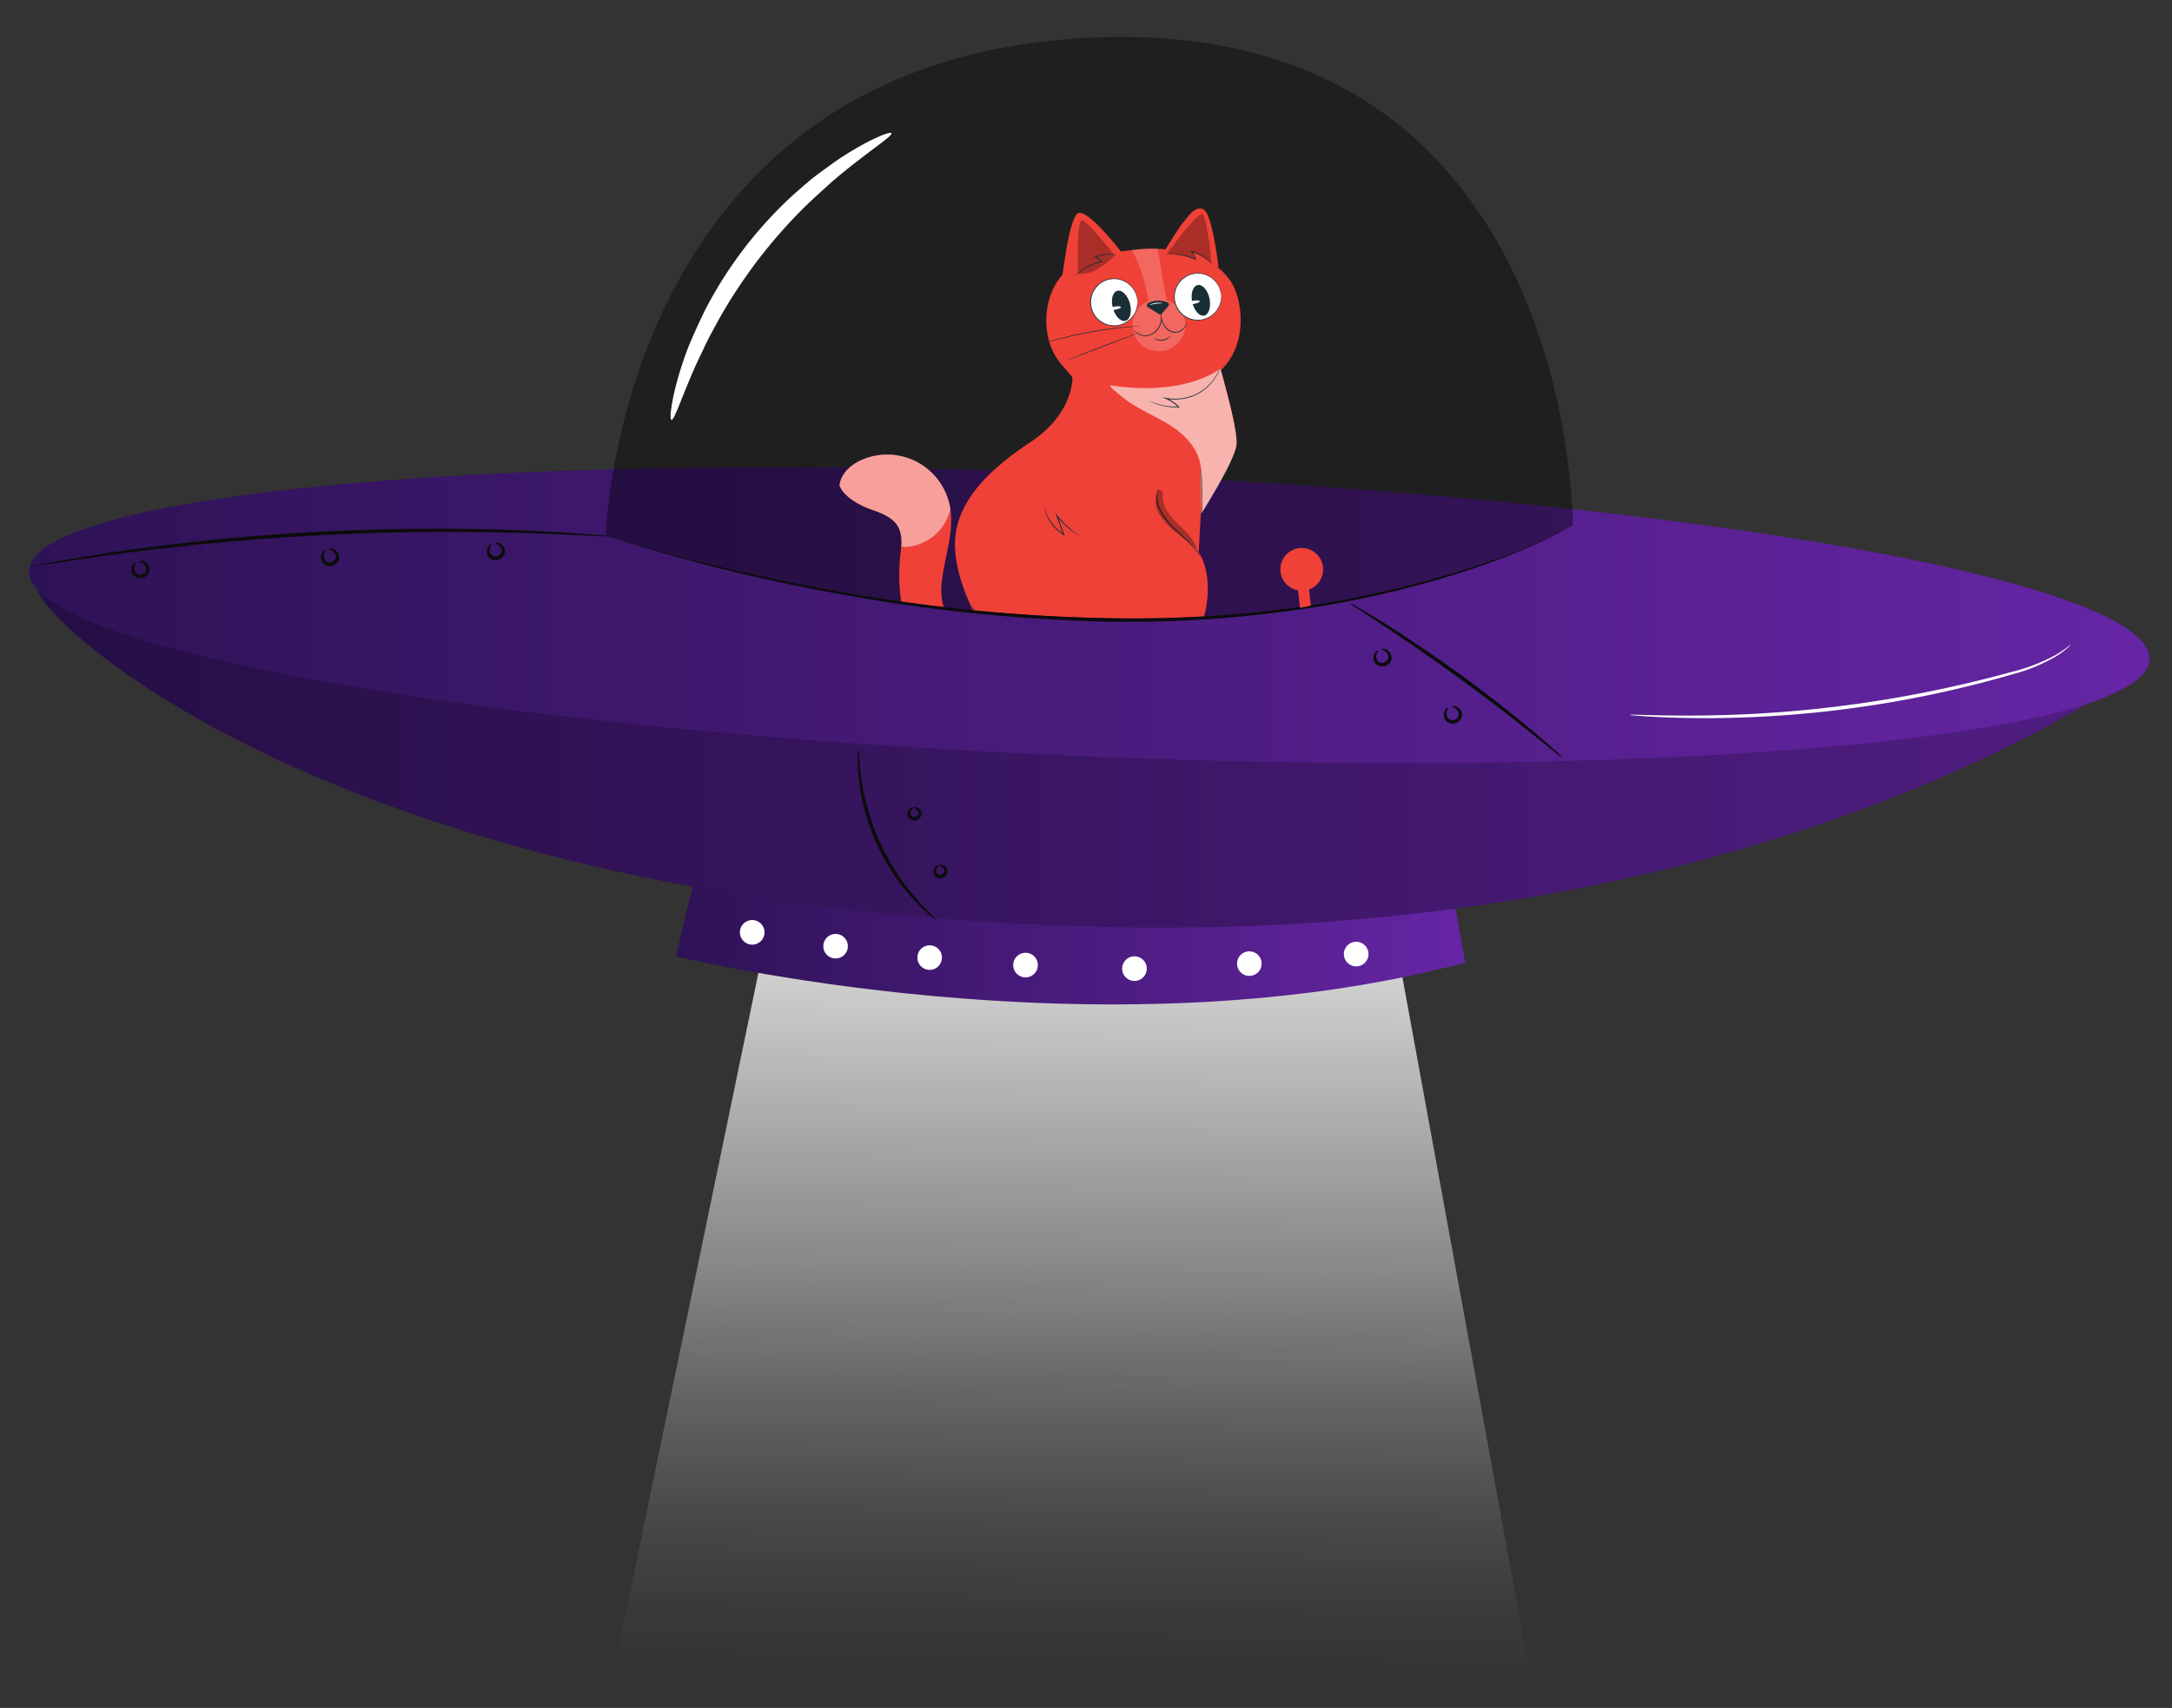 <svg id="Слой_1" data-name="Слой 1" xmlns="http://www.w3.org/2000/svg" xmlns:xlink="http://www.w3.org/1999/xlink" viewBox="0 0 646 508"><rect x="0" y="0" width="646" height="508" fill="#333333" stroke="none"/><defs><style>.cls-1{fill:url(#Безымянный_градиент_37);}.cls-2{fill:url(#Безымянный_градиент_32);}.cls-3{fill:#fff;}.cls-4{fill:url(#Безымянный_градиент_32-2);}.cls-13,.cls-5{opacity:0.2;}.cls-6{fill:url(#Безымянный_градиент_32-3);}.cls-7{opacity:0.4;}.cls-8{fill:#0c0c0c;}.cls-9{fill:#ef4137;}.cls-10{opacity:0.5;}.cls-11{fill:#1a2e35;}.cls-12{opacity:0.3;}.cls-14{opacity:0.6;}</style><linearGradient id="Безымянный_градиент_37" x1="322.26" y1="234.07" x2="318.63" y2="501.98" gradientUnits="userSpaceOnUse"><stop offset="0" stop-color="#fff"/><stop offset="0.51" stop-color="#fff" stop-opacity="0.44"/><stop offset="0.53" stop-color="#fff" stop-opacity="0.42"/><stop offset="0.68" stop-color="#fff" stop-opacity="0.24"/><stop offset="0.81" stop-color="#fff" stop-opacity="0.11"/><stop offset="0.92" stop-color="#fff" stop-opacity="0.03"/><stop offset="1" stop-color="#fff" stop-opacity="0"/></linearGradient><linearGradient id="Безымянный_градиент_32" x1="200.99" y1="280.71" x2="435.77" y2="280.71" gradientUnits="userSpaceOnUse"><stop offset="0" stop-color="#2e1256"/><stop offset="0.99" stop-color="#6525a4"/></linearGradient><linearGradient id="Безымянный_градиент_32-2" x1="10.99" y1="225.12" x2="640.02" y2="225.12" xlink:href="#Безымянный_градиент_32"/><linearGradient id="Безымянный_градиент_32-3" x1="8.63" y1="182.97" x2="639.34" y2="182.97" gradientTransform="translate(493.26 -148.38) rotate(87.61)" xlink:href="#Безымянный_градиент_32"/></defs><polygon class="cls-1" points="227.4 280.52 182.33 498 455.05 498 415.79 283.46 227.4 280.52"/><path class="cls-2" d="M206.26,262.67,201,284.42s126,30.94,234.78,1.89l-4.14-23.41Z"/><path class="cls-3" d="M227.31,278.06a3.66,3.66,0,1,1-2.83-4.33A3.66,3.66,0,0,1,227.31,278.06Z"/><circle class="cls-3" cx="276.5" cy="284.82" r="3.66"/><path class="cls-3" d="M252.13,282a3.65,3.65,0,1,1-3-4.17A3.65,3.65,0,0,1,252.13,282Z"/><path class="cls-3" d="M308.6,287.79a3.66,3.66,0,1,1-2.83-4.32A3.64,3.64,0,0,1,308.6,287.79Z"/><path class="cls-3" d="M375.15,287.37a3.65,3.65,0,1,1-2.83-4.33A3.65,3.65,0,0,1,375.15,287.37Z"/><path class="cls-3" d="M406.94,284.52a3.66,3.66,0,1,1-2.83-4.33A3.66,3.66,0,0,1,406.94,284.52Z"/><path class="cls-3" d="M341,288.85a3.66,3.66,0,1,1-2.83-4.33A3.66,3.66,0,0,1,341,288.85Z"/><path class="cls-4" d="M11,174.33c-2.59,7.46,88.2,97.32,322.06,101.47C534,279.37,640,196.75,640,196.75Z"/><path class="cls-5" d="M11,174.33c-2.59,7.46,88.2,97.32,322.06,101.47C534,279.37,640,196.75,640,196.75Z"/><ellipse class="cls-6" cx="323.99" cy="182.97" rx="42.01" ry="315.62" transform="translate(127.65 499.03) rotate(-87.61)"/><path class="cls-7" d="M180.17,159.37s3.57-142.84,146-148.23,141.6,145,141.6,145S370.4,217.4,180.17,159.37Z"/><path class="cls-3" d="M265.14,39.6c.39.73-4.83,4.07-12.56,10.21-1.92,1.54-4,3.22-6.17,5.18s-4.41,4-6.77,6.26A151.49,151.49,0,0,0,214,94.64c-1.54,2.85-3.08,5.54-4.3,8.16s-2.41,5-3.41,7.3c-3.93,9.06-5.8,15-6.61,14.77-.63-.14-.05-6.43,3.08-16.11.8-2.41,1.71-5.05,2.91-7.79s2.52-5.65,4-8.68a122.91,122.91,0,0,1,26.56-34.61c2.54-2.22,4.93-4.35,7.35-6.12s4.64-3.42,6.77-4.82C258.91,41.22,264.84,39,265.14,39.6Z"/><path class="cls-3" d="M615.85,191.77a6,6,0,0,1-1,1,24.94,24.94,0,0,1-3.16,2.35,51.52,51.52,0,0,1-13.35,5.5,327.66,327.66,0,0,1-46.53,9.89,326.63,326.63,0,0,1-47.48,3.08c-6.09-.06-11-.28-14.41-.5l-3.91-.29a7.88,7.88,0,0,1-1.36-.17,6.63,6.63,0,0,1,1.37-.05l3.92.09c3.4.09,8.32.2,14.39.16a362.67,362.67,0,0,0,47.33-3.38,365.09,365.09,0,0,0,46.47-9.55,55.29,55.29,0,0,0,13.34-5.13C614.43,193,615.78,191.69,615.85,191.77Z"/><path class="cls-8" d="M278.39,273.56a9.4,9.4,0,0,1-1.83-1.35,46.43,46.43,0,0,1-4.5-4.27,61.59,61.59,0,0,1-5.78-7.16,69,69,0,0,1-5.57-9.81A71,71,0,0,1,257,240.33a62.56,62.56,0,0,1-1.61-9.06,46.25,46.25,0,0,1-.26-6.19,9.62,9.62,0,0,1,.17-2.27c.2,0,.15,3.23.84,8.37a69.81,69.81,0,0,0,1.82,8.9,68.42,68.42,0,0,0,9.18,20.15,71.6,71.6,0,0,0,5.53,7.21C276.05,271.33,278.52,273.41,278.39,273.56Z"/><path class="cls-8" d="M271.65,240.27c0,.15-.54.33-.79,1.08a1.46,1.46,0,0,0,.08,1.19,1.26,1.26,0,0,0,2.17-.39,1.42,1.42,0,0,0-.34-1.14c-.5-.62-1.1-.59-1.12-.74s.7-.53,1.64.19a2.13,2.13,0,0,1,.8,1.82,2.19,2.19,0,0,1-4,.73,2.1,2.1,0,0,1,.11-2C270.8,240,271.69,240.13,271.65,240.27Z"/><path class="cls-8" d="M279.34,257.45c0,.15-.54.33-.79,1.08a1.46,1.46,0,0,0,.08,1.19,1.14,1.14,0,0,0,1.2.44,1.12,1.12,0,0,0,1-.84,1.41,1.41,0,0,0-.34-1.13c-.5-.62-1.1-.59-1.12-.74s.7-.54,1.64.19a2.11,2.11,0,0,1,.8,1.82,2.18,2.18,0,0,1-4,.72,2.13,2.13,0,0,1,.11-2C278.49,257.19,279.38,257.31,279.34,257.45Z"/><path class="cls-8" d="M9.5,168.47a10.47,10.47,0,0,1,1.7-.4l4.94-.93c4.29-.81,10.53-1.84,18.25-3,15.44-2.29,36.89-4.74,60.69-6s45.4-1,61-.35c7.8.33,14.1.71,18.45,1.07l5,.42a11.12,11.12,0,0,1,1.74.21,9.69,9.69,0,0,1-1.75,0l-5-.22c-4.36-.23-10.66-.49-18.46-.72-15.58-.48-37.14-.57-60.91.65s-45.19,3.58-60.64,5.66c-7.72,1-14,2-18.28,2.64l-5,.73A11.87,11.87,0,0,1,9.5,168.47Z"/><path class="cls-8" d="M464.78,225.42a17.26,17.26,0,0,1-2.48-1.84l-6.55-5.24c-5.54-4.43-13.26-10.44-22-16.8S416.92,189.69,411,185.78l-7-4.62a17.13,17.13,0,0,1-2.51-1.79,15.91,15.91,0,0,1,2.73,1.44c1.73,1,4.19,2.46,7.2,4.34,6,3.75,14.2,9.15,23,15.53s16.42,12.49,21.84,17.07c2.71,2.29,4.87,4.17,6.34,5.51A16.68,16.68,0,0,1,464.78,225.42Z"/><path class="cls-8" d="M409.93,193.48c.1.13-.55.58-.61,1.64a2.12,2.12,0,0,0,.53,1.57,1.9,1.9,0,0,0,3.07-1,2.11,2.11,0,0,0-.53-1.57c-.69-.81-1.48-.77-1.49-.93s.9-.52,2,.39a2.73,2.73,0,0,1,1,2.19,2.8,2.8,0,0,1-4.78,1.62,2.76,2.76,0,0,1-.55-2.34C408.91,193.61,409.93,193.34,409.93,193.48Z"/><path class="cls-8" d="M146.24,161.85c.1.14-.55.59-.61,1.65a2.12,2.12,0,0,0,.53,1.57,1.9,1.9,0,0,0,3.07-1,2.15,2.15,0,0,0-.53-1.57c-.69-.81-1.49-.77-1.49-.93s.9-.52,2,.39a2.73,2.73,0,0,1,1,2.19,2.8,2.8,0,0,1-4.78,1.62,2.76,2.76,0,0,1-.55-2.34C145.22,162,146.24,161.72,146.24,161.85Z"/><path class="cls-8" d="M96.91,163.63c.1.13-.55.58-.61,1.64a2.14,2.14,0,0,0,.53,1.57,1.9,1.9,0,0,0,3.07-1,2.07,2.07,0,0,0-.53-1.56c-.69-.81-1.48-.77-1.48-.94s.89-.51,2,.39a2.77,2.77,0,0,1,1,2.19,2.79,2.79,0,0,1-4.78,1.62,2.78,2.78,0,0,1-.55-2.34C95.89,163.77,96.91,163.49,96.91,163.63Z"/><path class="cls-8" d="M40.52,167.24c.1.13-.55.58-.61,1.64a2.09,2.09,0,0,0,.53,1.57,1.9,1.9,0,0,0,3.07-1,2.07,2.07,0,0,0-.53-1.56c-.69-.81-1.48-.77-1.48-.94s.89-.51,2,.39a2.77,2.77,0,0,1,1,2.19,2.79,2.79,0,0,1-4.78,1.62,2.75,2.75,0,0,1-.55-2.34C39.5,167.38,40.52,167.1,40.52,167.24Z"/><path class="cls-8" d="M430.85,210.5c.1.13-.55.59-.61,1.65a2.16,2.16,0,0,0,.53,1.57,1.77,1.77,0,0,0,1.83.34,1.74,1.74,0,0,0,1.24-1.38,2.08,2.08,0,0,0-.53-1.57c-.69-.81-1.48-.77-1.48-.94s.89-.51,2,.4a2.74,2.74,0,0,1,1,2.19,2.8,2.8,0,0,1-4.78,1.62,2.79,2.79,0,0,1-.55-2.34C429.83,210.64,430.85,210.37,430.85,210.5Z"/><path class="cls-9" d="M325.53,183.78c10.84.29,21.7.17,32.52-.44a12.6,12.6,0,0,0,.58-2.09c2.11-11.5-2.11-17-2.11-17l.63-11.5s9.93-15.38,10.56-20.33-4.86-23-4.86-23L319,112c0,.71.12,11.07-12.35,19.38s-22.82,18-22.61,30.94c.11,6.81,2.8,14,5.33,19.19C301.39,182.72,313.46,183.5,325.53,183.78Z"/><path class="cls-9" d="M258.8,151.43c3.21,1.14,6.79,2.38,8.39,5.39,1.39,2.61.86,5.77.55,8.71a52.12,52.12,0,0,0,.3,13.38c4.22.6,8.44,1.16,12.66,1.65a17,17,0,0,1-.65-6.81c.67-7.8,4-15.53,2.46-23.21a19,19,0,0,0-26.17-13.76c-3.23,1.4-6.26,4.07-6.64,7.57C250.73,147.6,255.59,150.29,258.8,151.43Z"/><g class="cls-10"><path class="cls-3" d="M282.06,153.35a14.92,14.92,0,0,0,.6-2c-.05-.28-.09-.56-.15-.84a19,19,0,0,0-26.17-13.76c-3.23,1.4-6.26,4.07-6.64,7.57,1,3.25,5.89,5.94,9.1,7.08s6.79,2.38,8.39,5.39a10.46,10.46,0,0,1,.85,5.8,8.76,8.76,0,0,0,1.77.06A14.49,14.49,0,0,0,282.06,153.35Z"/></g><path class="cls-11" d="M344.5,145.48a8.42,8.42,0,0,0-.21,3.42,10.72,10.72,0,0,0,1.31,3.55,19.77,19.77,0,0,0,2.94,3.84c1.23,1.27,2.5,2.41,3.63,3.46a40.76,40.76,0,0,1,2.88,2.91,17.94,17.94,0,0,1,1.65,2.14c.17.27.28.48.36.62s.11.23.1.23a9.64,9.64,0,0,1-.58-.79,19.55,19.55,0,0,0-1.71-2.08c-.78-.85-1.78-1.81-2.92-2.86s-2.42-2.18-3.66-3.45a19.14,19.14,0,0,1-3-3.92,10.41,10.41,0,0,1-1.27-3.63,6.66,6.66,0,0,1,.12-2.55,4.35,4.35,0,0,1,.22-.67C344.46,145.55,344.49,145.47,344.5,145.48Z"/><path class="cls-11" d="M321.06,159.41a3.91,3.91,0,0,1-.61-.35c-.39-.25-.94-.62-1.6-1.12a26.41,26.41,0,0,1-4.69-4.53l.28-.11c.37,1,.78,2.11,1.21,3.25l.9,2.44.15.4-.4-.26a13,13,0,0,1-4.74-5.22,9.55,9.55,0,0,1-.68-1.86,4.92,4.92,0,0,1-.11-.51c0-.12,0-.18,0-.18a5,5,0,0,1,.23.67,13.22,13.22,0,0,0,.77,1.81,13.43,13.43,0,0,0,4.74,5.08l-.25.15-.9-2.44c-.42-1.14-.83-2.23-1.2-3.25l-.32-.87.6.76a28.89,28.89,0,0,0,4.56,4.55c.64.51,1.17.9,1.53,1.17A3.8,3.8,0,0,1,321.06,159.41Z"/><g class="cls-12"><path d="M344.16,146.13c.09-.52,1.1-.51,1.45-.08a2.18,2.18,0,0,1,.21,1.53c-.22,3,2.05,5.78,4.39,8.11s5,4.67,5.74,7.64c-1.88-1.81-4.11-3.35-6.19-5a18.82,18.82,0,0,1-5.16-5.71,7,7,0,0,1,0-7"/></g><path class="cls-9" d="M366.69,84.76a16.7,16.7,0,0,0-6.58-6.53l.07,0a14.82,14.82,0,0,0-5.73-3.38A4,4,0,0,1,355.2,76a40,40,0,0,0-17.41-1.74c-13.71,1.49-18.33,2.48-23,9s-5.25,18,.92,25.14c2,2.32,5.87,6.92,5.87,6.92,5.91,3.43,14.79,1.89,22.37,1.6,3-.11,10.62-1.07,16.52-4.79C370.65,105.69,370.3,91.84,366.69,84.76Z"/><g class="cls-13"><path class="cls-3" d="M348.88,90.22h0a7.19,7.19,0,0,0-1.94-.92L344.31,74a46,46,0,0,0-7.72.37s3.4,5.37,5,15.19a7.11,7.11,0,0,0-1.65.94,7.79,7.79,0,0,0,4.57,14A8.1,8.1,0,0,0,352,99.54,7.47,7.47,0,0,0,348.88,90.22Z"/></g><path class="cls-3" d="M338.31,89.71a7,7,0,1,1-7.14-6.8A7,7,0,0,1,338.31,89.71Z"/><path class="cls-11" d="M338.31,89.71A11,11,0,0,0,338,88a7,7,0,0,0-2.64-3.71,6.87,6.87,0,0,0-2.92-1.21,7,7,0,0,0-3.6.4,6.52,6.52,0,0,0-1.71,1A6.68,6.68,0,0,0,325.73,86a6.82,6.82,0,0,0,.2,8.09,6.42,6.42,0,0,0,1.48,1.42,6.63,6.63,0,0,0,1.76.89,6.9,6.9,0,0,0,3.61.22,6.73,6.73,0,0,0,2.86-1.35,6.89,6.89,0,0,0,2.45-3.84,10.8,10.8,0,0,0,.22-1.69s0,0,0,.11v.33a3.64,3.64,0,0,1,0,.54,4.32,4.32,0,0,1-.11.73,6.42,6.42,0,0,1-.71,1.9,7.07,7.07,0,0,1-4.66,3.47,7,7,0,0,1-3.73-.2,6.75,6.75,0,0,1-1.82-.91,6.66,6.66,0,0,1-1.53-1.47,7,7,0,0,1-.21-8.38A6.53,6.53,0,0,1,327,84.29a6.38,6.38,0,0,1,1.77-1,7.06,7.06,0,0,1,6.71.88,7,7,0,0,1,1.82,2,6.51,6.51,0,0,1,.8,1.86,4.89,4.89,0,0,1,.15.72,4.22,4.22,0,0,1,.06.54v.33C338.32,89.67,338.32,89.71,338.31,89.71Z"/><path class="cls-11" d="M331,91.66c-.69-2.46-.11-4.77,1.29-5.16s3.08,1.29,3.76,3.75.11,4.77-1.29,5.16S331.65,94.12,331,91.66Z"/><path class="cls-9" d="M315.77,84s1.94-18.34,4.69-20.48,13.75,12.3,13.75,12.3L320,82.69Z"/><path class="cls-9" d="M346.73,76a.74.74,0,0,1-.52-1.12c1.38-2.25,4.82-7.8,5.68-8.7C353,65,355.38,60.87,358,62.3s4.44,17.32,4.44,17.32l-2.56-1.43-5.58-3.8,1.47,3Z"/><path class="cls-3" d="M333.36,91.35c.05.26-.74.61-1.76.79s-1.88.1-1.93-.16.75-.62,1.77-.79S333.32,91.08,333.36,91.35Z"/><path class="cls-11" d="M345.26,93.27a1.52,1.52,0,0,1,.14.52,5.41,5.41,0,0,1,.05,1.46,5.56,5.56,0,0,1-.61,2.08A5,5,0,0,1,343,99.27a4.4,4.4,0,0,1-2.56.7,4.23,4.23,0,0,1-2.08-.64,4,4,0,0,1-1.07-1,1.27,1.27,0,0,1-.25-.47,4.93,4.93,0,0,0,1.41,1.32,4.25,4.25,0,0,0,4.42-.12,5,5,0,0,0,1.74-1.84,5.8,5.8,0,0,0,.64-2A10,10,0,0,0,345.26,93.27Z"/><path class="cls-11" d="M353.15,96a1.6,1.6,0,0,1-.21.45,8.29,8.29,0,0,1-.75,1.13,3.67,3.67,0,0,1-1.62,1.22,3.29,3.29,0,0,1-2.47-.16A4.21,4.21,0,0,1,346.24,97a6.23,6.23,0,0,1-.79-1.86,8.66,8.66,0,0,1-.22-1.34,1.48,1.48,0,0,1,0-.5s.1.7.41,1.79a6.1,6.1,0,0,0,.8,1.78,4.23,4.23,0,0,0,1.77,1.53,3.13,3.13,0,0,0,2.29.17,3.66,3.66,0,0,0,1.56-1.12C352.77,96.56,353.11,95.93,353.15,96Z"/><path class="cls-11" d="M348.22,99.72a1.59,1.59,0,0,1-.5.68,3.5,3.5,0,0,1-3.85.61,1.7,1.7,0,0,1-.69-.49,8,8,0,0,1,.76.32,3.77,3.77,0,0,0,1.91.2,3.9,3.9,0,0,0,1.75-.78C348,100,348.19,99.7,348.22,99.72Z"/><g class="cls-12"><path d="M320.58,81.33s-.38-15.49,1.14-15.77S331.54,76,331.54,76,325.35,82.5,320.58,81.33Z"/></g><g class="cls-12"><path d="M346.94,75.62s9.24-12.6,10.64-11.94,2.81,14.71,2.81,14.71-3.34-3-5.77-3.25c-.37,0,1.5,2.49,1.1,2.26C353.11,75.87,347.46,75.33,346.94,75.62Z"/></g><path class="cls-3" d="M363.21,88.07a7,7,0,1,1-7.14-6.8A7,7,0,0,1,363.21,88.07Z"/><path class="cls-11" d="M363.21,88.07a12.86,12.86,0,0,0-.3-1.68,7,7,0,0,0-2.64-3.72,6.86,6.86,0,0,0-2.92-1.2,7,7,0,0,0-3.6.39,6.52,6.52,0,0,0-1.71,1,6.68,6.68,0,0,0-1.41,1.49,6.82,6.82,0,0,0,.2,8.09,6.42,6.42,0,0,0,1.48,1.42,6.52,6.52,0,0,0,1.76.9,6.89,6.89,0,0,0,3.61.21,6.78,6.78,0,0,0,2.86-1.34A6.92,6.92,0,0,0,363,89.77a12.64,12.64,0,0,0,.22-1.7s0,0,0,.12,0,.19,0,.33a3.71,3.71,0,0,1,0,.54,5.91,5.91,0,0,1-.11.73,6.83,6.83,0,0,1-.71,1.9,7.07,7.07,0,0,1-4.66,3.47A7.14,7.14,0,0,1,354,95a6.78,6.78,0,0,1-1.82-.92,6.69,6.69,0,0,1-1.54-1.47,7.05,7.05,0,0,1-.2-8.38,6.53,6.53,0,0,1,1.47-1.54,6.35,6.35,0,0,1,1.77-1,7,7,0,0,1,6.71.88A7,7,0,0,1,363,86.36a5,5,0,0,1,.15.73,4.22,4.22,0,0,1,.06.54,3.22,3.22,0,0,0,0,.33C363.22,88,363.22,88.07,363.21,88.07Z"/><path class="cls-11" d="M354.59,89.86c-.53-2.5.19-4.77,1.61-5.07s3,1.47,3.53,4-.19,4.77-1.6,5.07S355.13,92.36,354.59,89.86Z"/><path class="cls-11" d="M319.79,82.16s0-.06.1-.15a3,3,0,0,1,.34-.41,9.46,9.46,0,0,1,1.47-1.31,16.72,16.72,0,0,1,5.88-2.62h.06l-.07.2a4.86,4.86,0,0,0-1.87-1.28l-.28-.1.27-.12a9.59,9.59,0,0,1,4.75-.78,9.47,9.47,0,0,1,1.38.24,2.12,2.12,0,0,1,.48.17s-.69-.18-1.88-.25a9.84,9.84,0,0,0-4.63.84v-.22a4.89,4.89,0,0,1,2,1.33l.14.16-.2.05-.06,0a17.65,17.65,0,0,0-5.84,2.52A15.15,15.15,0,0,0,319.79,82.16Z"/><path class="cls-11" d="M346.38,75.75l.19,0c.12,0,.3-.07.54-.1a12.32,12.32,0,0,1,2-.1A16.94,16.94,0,0,1,355.64,77l-.18.12V77a3.35,3.35,0,0,0-.46-1.11c-.21-.34-.44-.67-.64-1l-.16-.26.29.07A11.65,11.65,0,0,1,359,77.05a8,8,0,0,1,1,1.08,2.43,2.43,0,0,1,.3.44,18.17,18.17,0,0,0-1.43-1.4,12,12,0,0,0-4.48-2.25l.14-.18c.19.32.43.65.64,1a3.31,3.31,0,0,1,.5,1.2v.14l0,.22-.2-.1a18.12,18.12,0,0,0-6.4-1.53,12.74,12.74,0,0,0-2,0A3.7,3.7,0,0,1,346.38,75.75Z"/><path class="cls-11" d="M341.71,90.05a7.13,7.13,0,0,1,5.11-.27c.75.19,1.05.77.72,1.17l-2,2.38a.59.59,0,0,1-.77.13l-3.43-2.11C340.89,91.05,341.14,90.25,341.71,90.05Z"/><path class="cls-3" d="M345.88,90.19c0,.07-.89,0-2,.15s-1.92.4-1.94.33a5.83,5.83,0,0,1,3.91-.48Z"/><path class="cls-11" d="M339.58,98.62s-5,2-11.3,4.43-11.37,4.29-11.39,4.23,5-2,11.31-4.44S339.56,98.56,339.58,98.62Z"/><path class="cls-11" d="M309.56,102.37l.3-.11.84-.28c.74-.24,1.82-.56,3.15-.94,2.68-.75,6.4-1.67,10.57-2.42s8-1.19,10.76-1.41c1.38-.11,2.5-.18,3.28-.21l.89,0h.32a1.61,1.61,0,0,1-.31,0l-.89.07c-.78.06-1.9.15-3.28.29-2.76.26-6.56.72-10.73,1.47s-7.89,1.64-10.56,2.35c-1.34.36-2.43.66-3.17.88l-.86.24A1.14,1.14,0,0,1,309.56,102.37Z"/><path class="cls-3" d="M356.85,89.6c0,.26-.75.61-1.77.79s-1.88.1-1.92-.16.74-.62,1.76-.79S356.8,89.33,356.85,89.6Z"/><g class="cls-14"><path class="cls-3" d="M330.6,114.66c-1.57-.23,2,2.46,3.22,3.44,4.45,3.65,10,5.63,14.83,8.8s9.07,8.34,8.44,14.07l.29,11.76c.48-.88,9.87-15.65,10.39-20.45.45-4.23-3.78-18.74-4.75-22.69C363,109.59,353,118,330.6,114.66Z"/></g><path class="cls-11" d="M363,109.44a1.46,1.46,0,0,1-.12.32l-.42.9a17.26,17.26,0,0,1-2,3.08,13.85,13.85,0,0,1-5.62,4.09,12.91,12.91,0,0,1-1.56.5,15,15,0,0,1-1.67.35,16.55,16.55,0,0,1-1.74.14,14.48,14.48,0,0,1-3.11-.23l.08-.26a11.48,11.48,0,0,1,3.85,2.66l.19.21h-.28a20.63,20.63,0,0,1-6.61-1,18.53,18.53,0,0,1-1.77-.69l-.45-.22-.15-.08a3.28,3.28,0,0,1,.63.23c.41.16,1,.38,1.78.62a21.23,21.23,0,0,0,6.57.93l-.09.21a11.3,11.3,0,0,0-3.77-2.58l-1.18-.5,1.25.24a15.27,15.27,0,0,0,3.05.23c.58,0,1.15-.08,1.71-.14a16.83,16.83,0,0,0,3.18-.82c.49-.2,1-.41,1.41-.64a14.53,14.53,0,0,0,4.15-3.33,19.11,19.11,0,0,0,2-3l.46-.87A1.2,1.2,0,0,1,363,109.44Z"/><path class="cls-11" d="M357.15,137.79a3,3,0,0,1,.08.61c0,.39.08,1,.12,1.68.08,1.41.15,3.37.18,5.53s0,4.13,0,5.54c0,.71-.05,1.29-.07,1.68a2.87,2.87,0,0,1-.07.62,2.78,2.78,0,0,1,0-.62c0-.45,0-1,0-1.68,0-1.48,0-3.4-.06-5.53s-.07-4.06-.1-5.54q0-1,0-1.68A2.47,2.47,0,0,1,357.15,137.79Z"/><path class="cls-8" d="M181.27,159.54c11.65,3.75,23.5,6.84,35.4,9.64s23.89,5.26,35.94,7.33a504.3,504.3,0,0,0,72.92,7.27,353.56,353.56,0,0,0,73-5.16,313.16,313.16,0,0,0,35.6-8.71q8.78-2.67,17.31-6A120.44,120.44,0,0,0,468,156a120.72,120.72,0,0,1-16.46,8.09q-8.49,3.49-17.25,6.29c-5.85,1.83-11.73,3.52-17.68,5s-11.93,2.79-17.95,3.92a354.35,354.35,0,0,1-73.15,5.51,505.17,505.17,0,0,1-73-7.62q-18.09-3.19-35.94-7.51C204.68,166.69,192.87,163.45,181.27,159.54Z"/><path class="cls-11" d="M289.51,181.52l.2,0v0a7.68,7.68,0,0,1-.33-.93,4.49,4.49,0,0,0-.3-.8,4.35,4.35,0,0,0,.17.82A7.38,7.38,0,0,0,289.51,181.52Z"/><path class="cls-9" d="M386,175.07l.65,5.72,3.23-.64-.64-5.72Z"/><path class="cls-9" d="M387.26,175.71a6.36,6.36,0,1,0-6.46-6.36A6.42,6.42,0,0,0,387.26,175.71Z"/></svg>